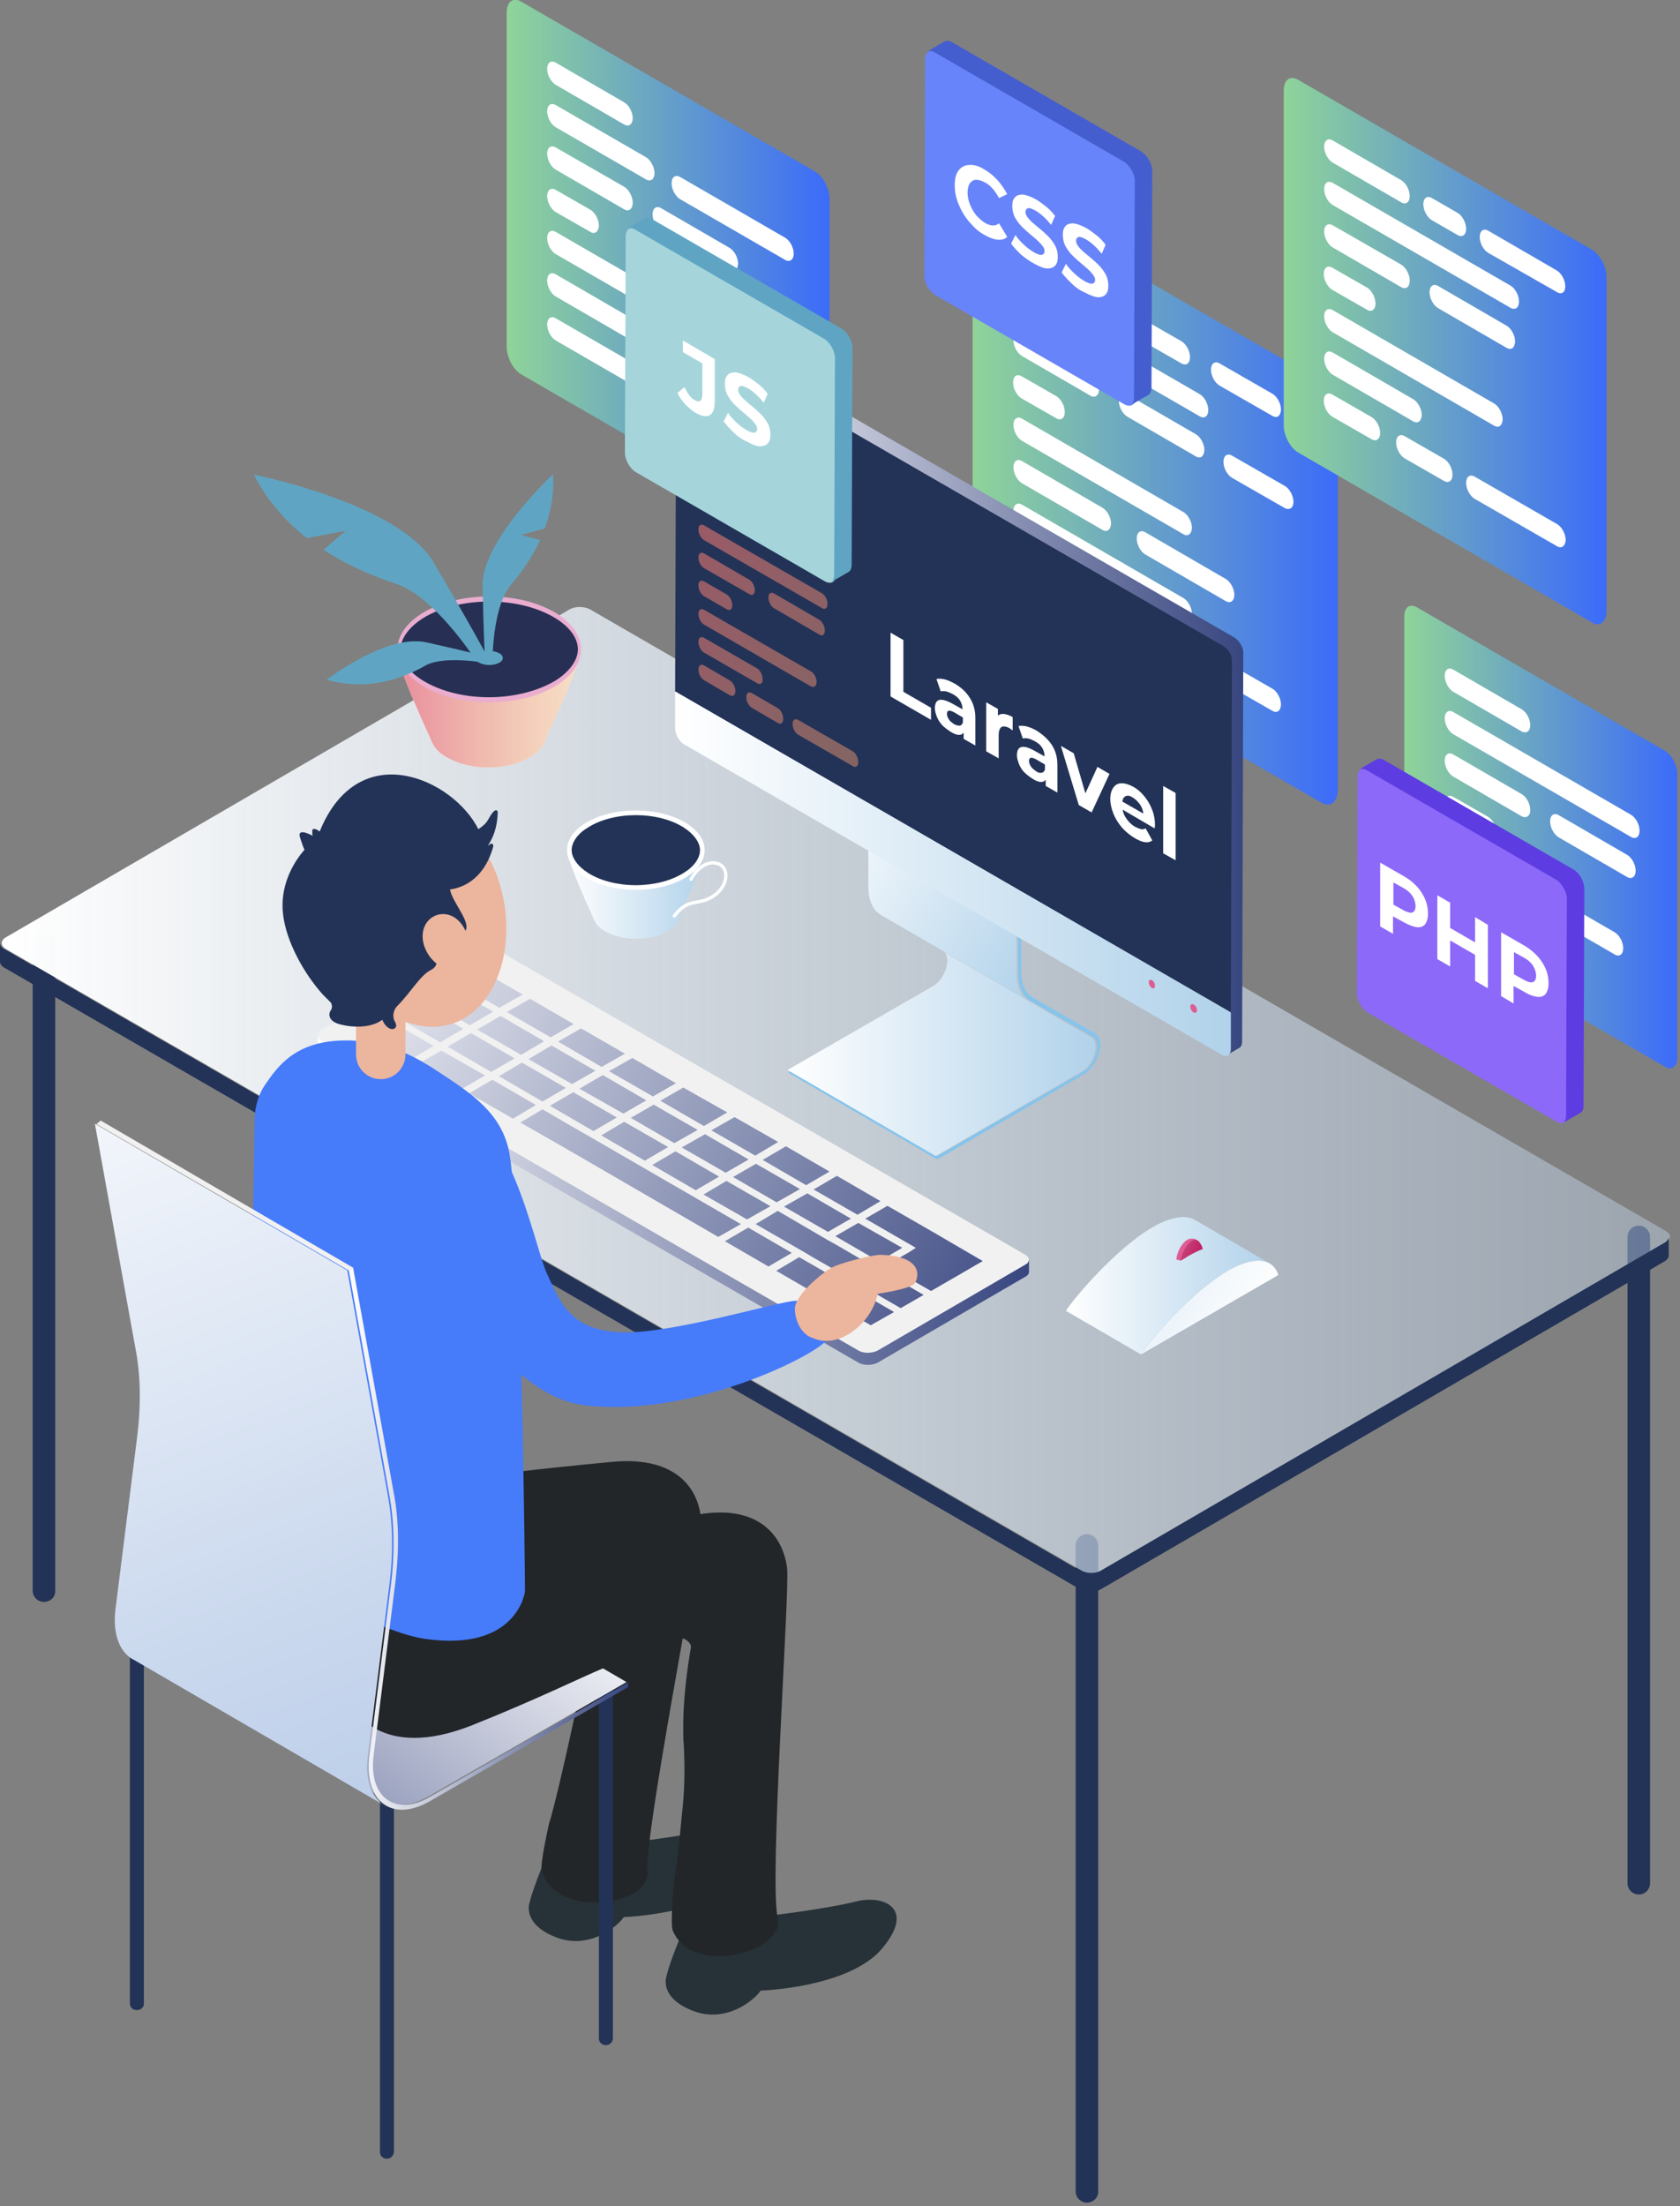 <svg width="432" height="567" viewBox="0 0 432 567" fill="none" xmlns="http://www.w3.org/2000/svg">
<rect x="0" y="0" width="432" height="567" fill="#808080" stroke="none"/>
<g clip-path="url(#clip0_2758_16941)">
<path d="M428.2 274.2L364.2 237.2C362.5 236.2 361.1 233.5 361.1 231.2V158.4C361.1 156.1 362.5 155.1 364.2 156L428.2 193C429.9 194 431.3 196.7 431.3 199V271.8C431.3 274.1 429.9 275.2 428.2 274.2Z" fill="url(#paint0_linear_2758_16941)"/>
<path d="M391.3 188L373.7 177.8C372.5 177.1 371.5 175.3 371.5 173.7C371.5 172.1 372.5 171.4 373.7 172.1L391.3 182.3C392.5 183 393.5 184.8 393.5 186.4C393.5 187.9 392.5 188.6 391.3 188Z" fill="white"/>
<path d="M419.4 215.1L373.7 188.7C372.5 188 371.5 186.2 371.5 184.6C371.5 183 372.5 182.3 373.7 183L419.4 209.4C420.6 210.1 421.6 211.9 421.6 213.5C421.6 215.1 420.6 215.8 419.4 215.1Z" fill="white"/>
<path d="M391.3 209.8L373.7 199.6C372.5 198.9 371.5 197.1 371.5 195.5C371.5 193.9 372.5 193.2 373.7 193.9L391.3 204.1C392.5 204.8 393.5 206.6 393.5 208.2C393.5 209.7 392.5 210.4 391.3 209.8Z" fill="white"/>
<path d="M418.4 225.4L400.8 215.2C399.6 214.5 398.6 212.7 398.6 211.1C398.6 209.5 399.6 208.8 400.8 209.5L418.4 219.7C419.6 220.4 420.6 222.2 420.6 223.8C420.6 225.3 419.6 226.1 418.4 225.4Z" fill="white"/>
<path d="M382.6 215.6L373.7 210.5C372.5 209.8 371.5 208 371.5 206.4C371.5 204.8 372.5 204.1 373.7 204.8L382.6 209.9C383.8 210.6 384.8 212.4 384.8 214C384.7 215.6 383.8 216.3 382.6 215.6Z" fill="white"/>
<path d="M415.2 245.3L373.7 221.3C372.5 220.6 371.5 218.8 371.5 217.2C371.5 215.6 372.5 214.9 373.7 215.6L415.2 239.6C416.4 240.3 417.4 242.1 417.4 243.7C417.4 245.3 416.4 246 415.2 245.3Z" fill="white"/>
<path d="M394.4 244.2L373.7 232.2C372.5 231.5 371.5 229.7 371.5 228.1C371.5 226.5 372.5 225.8 373.7 226.5L394.4 238.5C395.6 239.2 396.6 241 396.6 242.6C396.6 244.2 395.6 244.9 394.4 244.2Z" fill="white"/>
<path d="M339.8 206.3L254.3 157C252 155.7 250.1 152.1 250.1 149.1V51.8C250.1 48.7 252 47.3 254.3 48.7L339.8 98C342.1 99.3 344 102.9 344 105.9V203.1C343.9 206.2 342.1 207.6 339.8 206.3Z" fill="url(#paint1_linear_2758_16941)"/>
<path d="M280.4 79.9L262.8 69.7C261.6 69 260.6 67.2 260.6 65.6C260.6 64 261.6 63.3 262.8 64L280.4 74.2C281.6 74.9 282.6 76.7 282.6 78.3C282.6 79.9 281.6 80.6 280.4 79.9Z" fill="white"/>
<path d="M308.5 107L262.8 80.6C261.6 79.9 260.6 78.1 260.6 76.5C260.6 74.9 261.6 74.2 262.8 74.9L308.5 101.3C309.7 102 310.7 103.8 310.7 105.4C310.7 107 309.7 107.7 308.5 107Z" fill="white"/>
<path d="M280.4 101.7L262.8 91.5C261.6 90.8 260.6 89 260.6 87.4C260.6 85.8 261.6 85.1 262.8 85.8L280.4 96C281.6 96.7 282.6 98.5 282.6 100.1C282.6 101.6 281.6 102.4 280.4 101.7Z" fill="white"/>
<path d="M307.5 117.3L289.9 107.1C288.7 106.4 287.7 104.6 287.7 103C287.7 101.4 288.7 100.7 289.9 101.4L307.5 111.6C308.7 112.3 309.7 114.1 309.7 115.7C309.6 117.3 308.7 118 307.5 117.3Z" fill="white"/>
<path d="M330.4 130.6L316.8 122.8C315.6 122.1 314.6 120.3 314.6 118.7C314.6 117.1 315.6 116.4 316.8 117.1L330.4 124.9C331.6 125.6 332.6 127.4 332.6 129C332.6 130.5 331.6 131.2 330.4 130.6Z" fill="white"/>
<path d="M303.8 93.4L290.2 85.6C289 84.9 288 83.1 288 81.5C288 79.9 289 79.2 290.2 79.9L303.8 87.7C305 88.4 306 90.2 306 91.8C306 93.4 305 94.1 303.8 93.4Z" fill="white"/>
<path d="M327.2 106.9L313.6 99.1C312.4 98.4 311.4 96.6 311.4 95C311.4 93.4 312.4 92.7 313.6 93.4L327.2 101.2C328.4 101.9 329.4 103.7 329.4 105.3C329.3 106.9 328.4 107.6 327.2 106.9Z" fill="white"/>
<path d="M327.2 182.7L313.6 174.9C312.4 174.2 311.4 172.4 311.4 170.8C311.4 169.2 312.4 168.5 313.6 169.2L327.2 177C328.4 177.7 329.4 179.5 329.4 181.1C329.3 182.7 328.4 183.4 327.2 182.7Z" fill="white"/>
<path d="M271.6 107.5L262.7 102.4C261.5 101.7 260.5 99.9 260.5 98.3C260.5 96.7 261.5 96 262.7 96.7L271.6 101.8C272.8 102.5 273.8 104.3 273.8 105.9C273.8 107.5 272.8 108.2 271.6 107.5Z" fill="white"/>
<path d="M304.3 137.3L262.8 113.3C261.6 112.6 260.6 110.8 260.6 109.2C260.6 107.6 261.6 106.9 262.8 107.6L304.3 131.6C305.5 132.3 306.5 134.1 306.5 135.7C306.4 137.2 305.5 138 304.3 137.3Z" fill="white"/>
<path d="M304.3 159.4L262.8 135.4C261.6 134.7 260.6 132.9 260.6 131.3C260.6 129.7 261.6 129 262.8 129.7L304.3 153.7C305.5 154.4 306.5 156.2 306.5 157.8C306.4 159.4 305.5 160.1 304.3 159.4Z" fill="white"/>
<path d="M304.3 169.5L262.8 145.5C261.6 144.8 260.6 143 260.6 141.4C260.6 139.8 261.6 139.1 262.8 139.8L304.3 163.8C305.5 164.5 306.5 166.3 306.5 167.9C306.4 169.5 305.5 170.2 304.3 169.5Z" fill="white"/>
<path d="M283.5 136.2L262.8 124.2C261.6 123.5 260.6 121.7 260.6 120.1C260.6 118.5 261.6 117.8 262.8 118.5L283.5 130.5C284.7 131.2 285.7 133 285.7 134.6C285.6 136.1 284.7 136.9 283.5 136.2Z" fill="white"/>
<path d="M315.2 154.5L294.5 142.5C293.3 141.8 292.3 140 292.3 138.4C292.3 136.8 293.3 136.1 294.5 136.8L315.2 148.8C316.4 149.5 317.4 151.3 317.4 152.9C317.4 154.4 316.4 155.2 315.2 154.5Z" fill="white"/>
<path d="M209.6 139.9L134 96.2C132 95 130.3 91.9 130.3 89.2V3.2C130.3 0.5 131.9 -0.8 134 0.4L209.6 44.1C211.6 45.3 213.3 48.4 213.3 51.1V137.1C213.3 139.9 211.6 141.1 209.6 139.9Z" fill="url(#paint2_linear_2758_16941)"/>
<path d="M160.5 32L142.9 21.8C141.7 21.1 140.7 19.3 140.7 17.7C140.7 16.1 141.7 15.4 142.9 16.1L160.5 26.3C161.7 27 162.7 28.8 162.7 30.4C162.7 31.9 161.7 32.7 160.5 32Z" fill="white"/>
<path d="M166.1 46.1L142.9 32.7C141.7 32 140.7 30.2 140.7 28.6C140.7 27 141.7 26.3 142.9 27L166.1 40.4C167.3 41.1 168.3 42.9 168.3 44.5C168.3 46.1 167.3 46.8 166.1 46.1Z" fill="white"/>
<path d="M201.9 66.8L174.9 51.2C173.7 50.5 172.7 48.7 172.7 47.1C172.7 45.5 173.7 44.8 174.9 45.5L201.9 61.1C203.1 61.8 204.1 63.6 204.1 65.2C204.1 66.7 203.1 67.5 201.9 66.8Z" fill="white"/>
<path d="M160.5 53.8L142.9 43.6C141.7 42.9 140.7 41.1 140.7 39.5C140.7 37.9 141.7 37.2 142.9 37.9L160.5 48C161.7 48.7 162.7 50.5 162.7 52.1C162.7 53.7 161.7 54.5 160.5 53.8Z" fill="white"/>
<path d="M187.6 69.4L170 59.2C168.8 58.5 167.8 56.7 167.8 55.1C167.8 53.5 168.8 52.8 170 53.5L187.6 63.7C188.8 64.4 189.8 66.2 189.8 67.8C189.7 69.4 188.8 70.1 187.6 69.4Z" fill="white"/>
<path d="M151.8 59.6L142.9 54.5C141.7 53.8 140.7 52 140.7 50.4C140.7 48.8 141.7 48.1 142.9 48.8L151.8 53.9C153 54.6 154 56.4 154 58C153.9 59.6 152.9 60.3 151.8 59.6Z" fill="white"/>
<path d="M184.4 89.3L142.9 65.3C141.7 64.6 140.7 62.8 140.7 61.2C140.7 59.6 141.7 58.9 142.9 59.6L184.4 83.6C185.6 84.3 186.6 86.1 186.6 87.7C186.6 89.3 185.6 90 184.4 89.3Z" fill="white"/>
<path d="M184.4 111.5L142.9 87.5C141.7 86.8 140.7 85 140.7 83.4C140.7 81.8 141.7 81.1 142.9 81.8L184.4 105.8C185.6 106.5 186.6 108.3 186.6 109.9C186.6 111.4 185.6 112.2 184.4 111.5Z" fill="white"/>
<path d="M201.9 121.6L192.5 116.2C191.3 115.5 190.3 113.7 190.3 112.1C190.3 110.5 191.3 109.8 192.5 110.5L201.9 115.9C203.1 116.6 204.1 118.4 204.1 120C204.1 121.6 203.1 122.3 201.9 121.6Z" fill="white"/>
<path d="M163.6 88.2L142.9 76.2C141.7 75.5 140.7 73.7 140.7 72.1C140.7 70.5 141.7 69.8 142.9 70.5L163.6 82.5C164.8 83.2 165.8 85 165.8 86.6C165.8 88.2 164.8 88.9 163.6 88.2Z" fill="white"/>
<path d="M409.4 160L333.8 116.3C331.8 115.1 330.1 112 330.1 109.3V23.3C330.1 20.6 331.7 19.3 333.8 20.5L409.4 64.2C411.4 65.4 413.1 68.5 413.1 71.2V157.2C413 159.9 411.4 161.2 409.4 160Z" fill="url(#paint3_linear_2758_16941)"/>
<path d="M360.3 52L342.7 41.8C341.5 41.1 340.5 39.3 340.5 37.7C340.5 36.1 341.5 35.4 342.7 36.1L360.3 46.3C361.5 47 362.5 48.8 362.5 50.4C362.5 52 361.5 52.7 360.3 52Z" fill="white"/>
<path d="M400.4 75.1L382.7 65C381.5 64.3 380.5 62.5 380.5 60.9C380.5 59.3 381.5 58.6 382.7 59.3L400.3 69.5C401.5 70.2 402.5 72 402.5 73.6C402.5 75.1 401.6 75.8 400.4 75.1Z" fill="white"/>
<path d="M374.8 60.4L368.2 56.6C367 55.9 366 54.1 366 52.5C366 50.9 367 50.2 368.2 50.9L374.8 54.7C376 55.4 377 57.2 377 58.8C377 60.4 376 61.1 374.8 60.4Z" fill="white"/>
<path d="M388.4 79.1L342.7 52.7C341.5 52 340.5 50.2 340.5 48.6C340.5 47 341.5 46.3 342.7 47L388.4 73.4C389.6 74.1 390.6 75.9 390.6 77.5C390.6 79.1 389.6 79.8 388.4 79.1Z" fill="white"/>
<path d="M360.3 73.8L342.7 63.6C341.5 62.9 340.5 61.1 340.5 59.5C340.5 57.9 341.5 57.2 342.7 57.9L360.3 68C361.5 68.7 362.5 70.5 362.5 72.1C362.5 73.8 361.5 74.5 360.3 73.8Z" fill="white"/>
<path d="M387.4 89.4L369.8 79.2C368.6 78.5 367.6 76.7 367.6 75.1C367.6 73.5 368.6 72.8 369.8 73.5L387.4 83.7C388.6 84.4 389.6 86.2 389.6 87.8C389.5 89.4 388.6 90.1 387.4 89.4Z" fill="white"/>
<path d="M351.5 79.6L342.6 74.5C341.4 73.8 340.4 72 340.4 70.4C340.4 68.8 341.4 68.1 342.6 68.8L351.5 73.9C352.7 74.6 353.7 76.4 353.7 78C353.7 79.6 352.7 80.3 351.5 79.6Z" fill="white"/>
<path d="M384.2 109.4L342.7 85.4C341.5 84.7 340.5 82.9 340.5 81.3C340.5 79.7 341.5 79 342.7 79.7L384.2 103.7C385.4 104.4 386.4 106.2 386.4 107.8C386.3 109.4 385.4 110.1 384.2 109.4Z" fill="white"/>
<path d="M363.4 108.3L342.7 96.3C341.5 95.6 340.5 93.8 340.5 92.2C340.5 90.6 341.5 89.9 342.7 90.6L363.4 102.6C364.6 103.3 365.6 105.1 365.6 106.7C365.5 108.2 364.6 109 363.4 108.3Z" fill="white"/>
<path d="M352.7 112.9L342.6 107.1C341.4 106.4 340.4 104.6 340.4 103C340.4 101.4 341.4 100.7 342.6 101.4L352.7 107.2C353.9 107.9 354.9 109.7 354.9 111.3C354.9 112.8 353.9 113.6 352.7 112.9Z" fill="white"/>
<path d="M371.3 123.6L361.2 117.8C360 117.1 359 115.3 359 113.7C359 112.1 360 111.4 361.2 112.1L371.3 117.9C372.5 118.6 373.5 120.4 373.5 122C373.5 123.6 372.5 124.3 371.3 123.6Z" fill="white"/>
<path d="M400.4 140.4L379.2 128.2C378 127.5 377 125.7 377 124.1C377 122.5 378 121.8 379.2 122.5L400.4 134.7C401.6 135.4 402.6 137.2 402.6 138.8C402.5 140.3 401.6 141.1 400.4 140.4Z" fill="white"/>
<path d="M279.5 566.1C277.9 566.1 276.6 564.8 276.6 563.2V397.2C276.6 395.6 277.9 394.3 279.5 394.3C281.1 394.3 282.4 395.6 282.4 397.2V563.3C282.4 564.8 281.1 566.1 279.5 566.1Z" fill="#233357"/>
<path d="M421.4 486.9C419.8 486.9 418.5 485.6 418.5 484V317.9C418.5 316.3 419.8 315 421.4 315C423 315 424.3 316.3 424.3 317.9V484C424.3 485.6 423 486.9 421.4 486.9Z" fill="#233357"/>
<path d="M11.3 411.7C9.7 411.7 8.4 410.4 8.4 408.8V242.7C8.4 241.1 9.7 239.8 11.3 239.8C12.9 239.8 14.2 241.1 14.2 242.7V408.8C14.3 410.4 13 411.7 11.3 411.7Z" fill="#233357"/>
<path d="M428.4 316.4C429.8 317.2 429.8 318.6 428.4 319.4L283.4 403.7C282 404.5 279.7 404.5 278.2 403.7L1.5 243.9C0.1 243.1 0.1 241.7 1.5 240.9L146.5 156.6C147.9 155.8 150.2 155.8 151.7 156.6L428.4 316.4Z" fill="url(#paint4_linear_2758_16941)"/>
<path d="M428 319.4L283 403.7C281.6 404.5 279.3 404.5 277.8 403.7L1.1 243.9C0.4 243.5 0 242.9 0 242.4V247.2C0 247.7 0.4 248.3 1.1 248.7L277.8 408.5C279.2 409.3 281.6 409.3 283 408.5L428 324.2C428.7 323.8 429.1 323.2 429.1 322.7V317.9C429.1 318.4 428.7 319 428 319.4Z" fill="#233357"/>
<path d="M181 219.4L163.5 222.8L146 219.4C146 219.4 145.9 221.4 152.6 236C152.7 236.3 152.8 236.5 153 236.8C153 236.8 153 236.8 153 236.9C153.5 237.8 154.4 238.7 155.7 239.4C160.1 241.9 167.2 241.9 171.6 239.4C173.5 238.3 174.6 236.9 174.8 235.5C181 221.4 181 219.4 181 219.4Z" fill="url(#paint5_linear_2758_16941)"/>
<path d="M163.5 228.7C173.275 228.7 181.2 224.133 181.2 218.5C181.2 212.867 173.275 208.3 163.5 208.3C153.725 208.3 145.8 212.867 145.8 218.5C145.8 224.133 153.725 228.7 163.5 228.7Z" fill="white"/>
<path d="M163.5 227.5C158.9 227.5 154.5 226.4 151.3 224.4C148.6 222.7 147 220.5 147 218.5C147 216.4 148.6 214.2 151.3 212.6C154.5 210.6 158.9 209.5 163.5 209.5C168.1 209.5 172.5 210.6 175.7 212.6C178.4 214.3 180 216.5 180 218.5C180 220.6 178.4 222.8 175.7 224.4C172.5 226.4 168 227.5 163.5 227.5Z" fill="#233357"/>
<path d="M177.7 226C177.7 226 180 221.3 183.9 221.8C187.9 222.3 187.7 228.4 182.2 231C179 232.5 176.8 231 173.4 235.4" stroke="white" stroke-width="0.851" stroke-miterlimit="10" stroke-linecap="round" stroke-linejoin="round"/>
<path d="M241 298L202.9 275.8V275L241 297.1V298Z" fill="#84C4ED"/>
<path d="M280.6 266.6L242.5 244.5C243.6 245.1 243.9 246.8 243.3 248.8C242.7 250.8 241.4 252.6 239.8 253.5L202.5 275L240.6 297.1L278 275.5C279.6 274.6 280.9 272.8 281.5 270.8C282 268.8 281.7 267.2 280.6 266.6Z" fill="url(#paint6_linear_2758_16941)"/>
<path d="M261.4 250.2L261.3 224.9L223.2 202.8L223.3 228.1C223.3 231.5 224.5 234 226.6 235.2L264.7 257.3C262.5 256.2 261.4 253.6 261.4 250.2Z" fill="url(#paint7_linear_2758_16941)"/>
<path d="M262.5 224.5L262.6 249.8C262.6 252.9 263.7 255.3 265.6 256.4L281.6 265.6C282.9 266.4 283.3 268.3 282.6 270.7C281.9 273.1 280.3 275.3 278.4 276.3L241 298V297.1L278.4 275.5C280 274.6 281.3 272.8 281.9 270.8C282.5 268.8 282.2 267.2 281.1 266.5L265.1 257.3C263 256.1 261.9 253.6 261.8 250.2L261.7 224.9L262.5 224.5Z" fill="#84C4ED"/>
<path d="M317.5 163.9L179.2 84.1C178.6 83.7 178 83.7 177.6 83.9L174.2 85.9C174.6 85.7 175.2 85.7 175.8 86.1L314 165.9C315.3 166.6 316.3 168.4 316.3 169.9L316 269.8C316 270.5 315.7 271 315.3 271.3L318.7 269.3C319.1 269.1 319.4 268.5 319.4 267.8L319.7 167.9C319.8 166.5 318.7 164.7 317.5 163.9Z" fill="url(#paint8_linear_2758_16941)"/>
<path d="M314.5 166C315.8 166.7 316.8 168.3 316.8 169.8L316.5 260.2L173.6 177.7L173.9 87.3C173.9 85.8 174.9 85.4 176.2 86.2L314.5 166Z" fill="#233357"/>
<path d="M316.5 260.2V269.6C316.5 271.1 315.5 271.9 314.2 271.1L175.9 191.3C174.6 190.6 173.6 188.6 173.6 187.1V177.7L316.5 260.2Z" fill="url(#paint9_linear_2758_16941)"/>
<path d="M296.2 251.9C296.7 252.2 297 252.8 297 253.4C297 253.9 296.6 254.2 296.2 253.9C295.7 253.6 295.4 253 295.4 252.4C295.4 251.9 295.7 251.7 296.2 251.9Z" fill="#DE5C94"/>
<path d="M307 258.2C307.5 258.5 307.8 259.1 307.8 259.7C307.8 260.2 307.4 260.5 306.9 260.2C306.4 259.9 306.1 259.3 306.1 258.7C306.1 258.1 306.5 257.9 307 258.2Z" fill="#DE5C94"/>
<path d="M211.4 156.3L181 138.8C180.2 138.3 179.6 137.1 179.6 136.1C179.6 135 180.2 134.6 181 135L211.4 152.5C212.2 153 212.8 154.2 212.8 155.2C212.8 156.3 212.1 156.8 211.4 156.3Z" fill="url(#paint10_linear_2758_16941)"/>
<path d="M192.7 152.7L181 146C180.2 145.5 179.6 144.3 179.6 143.3C179.6 142.2 180.2 141.8 181 142.2L192.7 149C193.5 149.5 194.1 150.7 194.1 151.7C194.1 152.7 193.5 153.2 192.7 152.7Z" fill="url(#paint11_linear_2758_16941)"/>
<path d="M210.7 163.1L199 156.3C198.2 155.8 197.6 154.6 197.6 153.6C197.6 152.5 198.2 152.1 199 152.5L210.7 159.3C211.5 159.8 212.1 161 212.1 162C212.1 163.1 211.5 163.6 210.7 163.1Z" fill="url(#paint12_linear_2758_16941)"/>
<path d="M186.9 156.6L181 153.2C180.2 152.7 179.6 151.5 179.6 150.5C179.6 149.4 180.2 149 181 149.4L186.9 152.8C187.7 153.3 188.3 154.5 188.3 155.5C188.3 156.6 187.7 157.1 186.9 156.6Z" fill="url(#paint13_linear_2758_16941)"/>
<path d="M208.5 176.4L181 160.5C180.2 160 179.6 158.8 179.6 157.8C179.6 156.7 180.2 156.3 181 156.7L208.6 172.6C209.4 173.1 210 174.3 210 175.3C210 176.3 209.3 176.8 208.5 176.4Z" fill="url(#paint14_linear_2758_16941)"/>
<path d="M194.7 175.6L181 167.7C180.2 167.2 179.6 166 179.6 165C179.6 163.9 180.2 163.5 181 163.9L194.7 171.8C195.5 172.3 196.1 173.5 196.1 174.5C196.2 175.6 195.5 176.1 194.7 175.6Z" fill="url(#paint15_linear_2758_16941)"/>
<path d="M187.7 178.7L181 174.8C180.2 174.3 179.6 173.1 179.6 172.1C179.6 171 180.2 170.6 181 171L187.7 174.9C188.5 175.4 189.1 176.6 189.1 177.6C189.1 178.7 188.5 179.1 187.7 178.7Z" fill="url(#paint16_linear_2758_16941)"/>
<path d="M200 185.8L193.3 181.9C192.5 181.4 191.9 180.2 191.9 179.2C191.9 178.1 192.5 177.7 193.3 178.1L200 182C200.8 182.5 201.4 183.7 201.4 184.7C201.4 185.8 200.8 186.3 200 185.8Z" fill="url(#paint17_linear_2758_16941)"/>
<path d="M219.3 196.9L205.2 188.8C204.4 188.3 203.8 187.1 203.8 186.1C203.8 185 204.4 184.6 205.2 185L219.3 193.1C220.1 193.6 220.7 194.8 220.7 195.8C220.7 196.9 220.1 197.4 219.3 196.9Z" fill="url(#paint18_linear_2758_16941)"/>
<path d="M263.5 322.4C264.8 323.1 265 324.2 263.7 325L225.7 347.1C224.4 347.8 222.2 347.9 220.9 347.2L82.6 267.4C81.3 266.7 81.5 265.4 82.8 264.6L120.8 242.5C122.1 241.8 124 241.9 125.2 242.6L263.5 322.4Z" fill="#F1F1F1"/>
<path d="M263.7 325L225.7 347.1C224.4 347.8 222.2 347.9 220.9 347.2L82.6 267.4C82 267.1 81.7 266.6 81.7 266.1V269.2C81.7 269.7 82 270.1 82.6 270.5L220.9 350.3C222.2 351 224.4 350.9 225.7 350.2L263.7 328.1C264.3 327.8 264.6 327.3 264.6 326.9V323.8C264.5 324.3 264.3 324.7 263.7 325Z" fill="url(#paint19_linear_2758_16941)"/>
<path d="M147.5 263.2L141.6 266.6L130.3 260.1L136.3 256.7L147.5 263.2Z" fill="url(#paint20_linear_2758_16941)"/>
<path d="M218.8 313.2L212.9 316.6L201.6 310.1L207.6 306.7L218.8 313.2Z" fill="url(#paint21_linear_2758_16941)"/>
<path d="M160.7 270.8L154.7 274.2L143.5 267.7L149.4 264.3L160.7 270.8Z" fill="url(#paint22_linear_2758_16941)"/>
<path d="M153.1 275.2L147.1 278.6L135.9 272.2L141.8 268.7L153.1 275.2Z" fill="url(#paint23_linear_2758_16941)"/>
<path d="M173.8 278.4L167.9 281.8L156.6 275.3L162.6 271.9L173.8 278.4Z" fill="url(#paint24_linear_2758_16941)"/>
<path d="M145.5 279.6L139.5 283.1L128.3 276.6L134.2 273.1L145.5 279.6Z" fill="url(#paint25_linear_2758_16941)"/>
<path d="M166.2 282.8L160.3 286.2L149 279.8L155 276.3L166.2 282.8Z" fill="url(#paint26_linear_2758_16941)"/>
<path d="M137.8 284L131.9 287.5L120.6 281L126.6 277.5L137.8 284Z" fill="url(#paint27_linear_2758_16941)"/>
<path d="M187 285.9L181 289.4L169.8 282.9L175.7 279.5L187 285.9Z" fill="url(#paint28_linear_2758_16941)"/>
<path d="M158.6 287.2L152.6 290.7L141.4 284.2L147.4 280.7L158.6 287.2Z" fill="url(#paint29_linear_2758_16941)"/>
<path d="M179.4 290.4L173.4 293.8L162.2 287.3L168.1 283.9L179.4 290.4Z" fill="url(#paint30_linear_2758_16941)"/>
<path d="M200.1 293.5L194.2 297L182.9 290.5L188.9 287.1L200.1 293.5Z" fill="url(#paint31_linear_2758_16941)"/>
<path d="M171.8 294.8L165.8 298.3L154.6 291.8L160.5 288.3L171.8 294.8Z" fill="url(#paint32_linear_2758_16941)"/>
<path d="M192.5 298L186.6 301.4L175.3 294.9L181.3 291.5L192.5 298Z" fill="url(#paint33_linear_2758_16941)"/>
<path d="M213.3 301.1L207.3 304.6L196.1 298.1L202.1 294.6L213.3 301.1Z" fill="url(#paint34_linear_2758_16941)"/>
<path d="M184.9 302.4L178.9 305.9L167.7 299.4L173.7 295.9L184.9 302.4Z" fill="url(#paint35_linear_2758_16941)"/>
<path d="M226.4 308.7L220.5 312.2L209.2 305.7L215.2 302.2L226.4 308.7Z" fill="url(#paint36_linear_2758_16941)"/>
<path d="M198.1 310L192.1 313.4L180.9 307L186.8 303.5L198.1 310Z" fill="url(#paint37_linear_2758_16941)"/>
<path d="M190.5 314.6L184.7 317.9L145.2 295L140.3 292.2L133.8 288.5L139.5 285.1L146 288.9L150.9 291.7L190.5 314.6Z" fill="url(#paint38_linear_2758_16941)"/>
<path d="M232 320.7L226 324.2L214.8 317.7L220.7 314.3L232 320.7Z" fill="url(#paint39_linear_2758_16941)"/>
<path d="M203.6 322L197.6 325.5L186.4 319L192.4 315.5L203.6 322Z" fill="url(#paint40_linear_2758_16941)"/>
<path d="M224.1 325.2L218.4 328.5L209.3 323.3L207.3 322.1L194.3 314.6L200 311.2L213 318.8L215 319.9L224.1 325.2Z" fill="url(#paint41_linear_2758_16941)"/>
<path d="M252.7 324.1L245.3 328.4L243.9 329.2L239.4 331.8L227.9 325.2L232.4 322.6L233.8 321.8L235.5 320.7L222.5 313.2L228.2 309.9L241.4 317.5L244.3 319.2L252.7 324.1Z" fill="url(#paint42_linear_2758_16941)"/>
<path d="M216.8 329.6L210.8 333.1L199.6 326.6L205.5 323.1L216.8 329.6Z" fill="url(#paint43_linear_2758_16941)"/>
<path d="M237.5 332.8L231.6 336.2L220.3 329.7L226.3 326.3L237.5 332.8Z" fill="url(#paint44_linear_2758_16941)"/>
<path d="M229.9 337.2L223.9 340.6L212.7 334.2L218.7 330.7L229.9 337.2Z" fill="url(#paint45_linear_2758_16941)"/>
<path d="M139.9 267.6L134 271.1L122.7 264.6L128.7 261.1L139.9 267.6Z" fill="url(#paint46_linear_2758_16941)"/>
<path d="M119.1 264.4L113.2 267.9L101.9 261.4L107.9 257.9L119.1 264.4Z" fill="url(#paint47_linear_2758_16941)"/>
<path d="M111.5 268.8L105.6 272.3L94.3 265.8L100.3 262.4L111.5 268.8Z" fill="url(#paint48_linear_2758_16941)"/>
<path d="M126.8 260L120.8 263.5L109.6 257L115.5 253.5L126.8 260Z" fill="url(#paint49_linear_2758_16941)"/>
<path d="M134.4 255.6L128.4 259L117.2 252.6L123.1 249.1L134.4 255.6Z" fill="url(#paint50_linear_2758_16941)"/>
<path d="M205.7 305.6L199.7 309L188.5 302.5L194.4 299.1L205.7 305.6Z" fill="url(#paint51_linear_2758_16941)"/>
<path d="M124.7 276.4L118.7 279.9L107.5 273.4L113.5 270L124.7 276.4Z" fill="url(#paint52_linear_2758_16941)"/>
<path d="M132.3 272L126.3 275.5L115.1 269L121.1 265.5L132.3 272Z" fill="url(#paint53_linear_2758_16941)"/>
<path d="M315.7 326.6C316.4 326.2 317.1 325.8 317.8 325.5C327.2 321.2 328.6 327.4 328.7 327.7L293.4 348.1C295.5 344.7 306.5 331.9 315.7 326.6Z" fill="url(#paint54_linear_2758_16941)"/>
<path d="M307.2 313.5C305.6 312.6 303 312.3 298.5 314.3C297.8 314.6 297.1 315 296.4 315.4C287.2 320.7 276.2 333.5 274.1 336.9L293.4 348.1C295.5 344.7 306.5 331.9 315.7 326.6C316.4 326.2 317.1 325.8 317.8 325.5C322.2 323.5 324.9 323.8 326.5 324.7L307.2 313.5Z" fill="url(#paint55_linear_2758_16941)"/>
<path d="M304.5 322.5C305.7 321.8 307.7 320.8 308.8 320.4C308.8 320.4 308.5 317.9 305.9 318.4C304.2 318.8 302.6 321.7 302.5 323.7L303.6 324L305 323.2L304.4 322.6C304.5 322.5 304.5 322.5 304.5 322.5Z" fill="#DE5C94"/>
<path d="M303.6 324C303.6 324 307.2 321.7 309.3 321C309.3 321 308.6 318.3 307 318.7C305.4 319.1 303.8 322 303.6 324Z" fill="url(#paint56_linear_2758_16941)"/>
<path d="M149.1 168.1L125.6 172.6L102.1 168.1C102.1 168.1 102 170.8 110.9 190.3C111 190.7 111.2 191 111.4 191.3V191.4C112.1 192.6 113.3 193.8 115 194.7C120.9 198.1 130.4 198.1 136.2 194.7C138.7 193.2 140.2 191.4 140.5 189.5C149.2 170.8 149.1 168.1 149.1 168.1Z" fill="white"/>
<path d="M149.1 168.1L125.6 172.6L102.1 168.1C102.1 168.1 102 170.8 110.9 190.3C111 190.7 111.2 191 111.4 191.3V191.4C112.1 192.6 113.3 193.8 115 194.7C120.9 198.1 130.4 198.1 136.2 194.7C138.7 193.2 140.2 191.4 140.5 189.5C149.2 170.8 149.1 168.1 149.1 168.1Z" fill="url(#paint57_linear_2758_16941)"/>
<path d="M125.8 180.5C138.834 180.5 149.4 174.411 149.4 166.9C149.4 159.389 138.834 153.3 125.8 153.3C112.766 153.3 102.2 159.389 102.2 166.9C102.2 174.411 112.766 180.5 125.8 180.5Z" fill="#EAADCF"/>
<path d="M125.8 179.2C119.4 179.2 113.4 177.7 108.9 175C105.1 172.7 103 169.8 103 166.9C103 164.1 105.2 161.1 108.9 158.8C113.3 156.1 119.5 154.6 125.8 154.6C132.2 154.6 138.2 156.1 142.7 158.8C146.5 161.1 148.6 164 148.6 166.9C148.6 169.7 146.4 172.7 142.7 175C138.3 177.6 132.1 179.2 125.8 179.2Z" fill="#273054"/>
<path d="M125.8 170.9C124.8 170.9 123.9 170.7 123.2 170.3C122.6 170 122.3 169.5 122.3 169.1C122.3 168.7 122.6 168.2 123.2 167.9C123.9 167.5 124.8 167.3 125.8 167.3C126.8 167.3 127.7 167.5 128.4 167.9C129 168.2 129.3 168.7 129.3 169.1C129.3 169.5 129 170 128.4 170.3C127.7 170.7 126.8 170.9 125.8 170.9Z" fill="#5FA5C3"/>
<path d="M140.1 135.8C136.8 136.7 134 137.5 134 137.5L138.9 138.8C136.6 143.8 133.5 147.8 131.3 150.4C127 155.5 126.7 167.9 126.7 167.9L124.7 169.2C124.7 169.2 124.3 162.2 124.1 150.5C123.9 138.9 142.2 121.9 142.2 121.9C142.5 127 141.6 131.7 140.1 135.8Z" fill="#5FA5C3"/>
<path d="M125.4 168.9H121.8C121.8 168.9 111.6 153.3 102 150.1C97.2 148.5 90.1 145.8 83.2 141.3L88.9 136.4L78.9 138.3C73.7 134.2 68.8 128.9 65.3 122C65.3 122 102.3 129.3 111.4 144.4C120.4 159.6 125.4 168.9 125.4 168.9Z" fill="#5FA5C3"/>
<path d="M125.1 170.4C125.1 170.4 114.2 168.4 109.5 171C104.9 173.6 95.5 178 84 174.7C84 174.7 99.4 162.8 109.7 165.1C120 167.4 126.2 169 126.2 169L125.1 170.4Z" fill="#5FA5C3"/>
<path d="M139.7 479C139.7 479 136.9 485.7 136.1 489.3C136.1 489.3 134.4 494.6 143 497.9C151.6 501.2 158.8 495.1 160.4 492.7C160.4 492.7 183.2 492 191.7 481.8C200.3 471.5 192 468 184.9 469.8C177.9 471.6 156.3 474.7 152 474C147.7 473.3 139.7 479 139.7 479Z" fill="#263238"/>
<path d="M65.1 413.6C65.1 413.6 70.2 428.4 94.9 422C111.9 417.6 124.5 413.2 130.1 411.7C142.3 408.3 150.6 403.6 153.1 408.2C154.8 411.2 143.1 463.3 141.2 468.6C141.2 468.6 138.8 479.1 139.3 480.8C142.9 493.3 167.4 489.9 166.5 480.9C165.6 471.9 180.2 398.2 180.3 392.1C180.4 383.5 174.7 374.1 157.5 375.7C140.3 377.3 120.8 379.6 108.2 381.3C95.6 383 36.8 374.6 65.1 413.6Z" fill="#222629"/>
<path d="M99.6 554.8H99.4C98.5 554.8 97.7 554.1 97.7 553.1V463.2C97.7 462.3 98.4 461.5 99.4 461.5H99.6C100.5 461.5 101.3 462.2 101.3 463.2V553.1C101.2 554 100.5 554.8 99.6 554.8Z" fill="#233357"/>
<path d="M155.9 525.6H155.7C154.8 525.6 154 524.9 154 523.9V434C154 433.1 154.7 432.3 155.7 432.3H155.9C156.8 432.3 157.6 433 157.6 434V524C157.5 524.9 156.8 525.6 155.9 525.6Z" fill="#233357"/>
<path d="M35.3 516.6H35.1C34.2 516.6 33.4 515.9 33.4 514.9V425C33.4 424.1 34.1 423.3 35.1 423.3H35.3C36.2 423.3 37 424 37 425V515C37 515.9 36.2 516.6 35.3 516.6Z" fill="#233357"/>
<path d="M96.2 394.6L45.1 424.1C41.2 426.3 37.5 426.7 34.8 425.1L99.7 462.8C102.4 464.4 106.1 464 110 461.8L161.1 432.3L96.2 394.6Z" fill="url(#paint58_linear_2758_16941)"/>
<path d="M174.9 497.9C174.9 497.9 172.1 504.6 171.3 508.2C171.3 508.2 169.6 513.5 178.2 516.8C186.8 520.1 194 514 195.6 511.6C195.6 511.6 218.4 510.9 226.9 500.7C235.5 490.4 227.2 486.9 220.1 488.7C213.1 490.5 191.5 493.6 187.2 492.9C182.9 492.2 174.9 497.9 174.9 497.9Z" fill="#263238"/>
<path d="M202.4 403.1C201.4 394.5 194.6 385.9 177.7 389.6C160.8 393.3 141.7 398.1 129.5 401.3C117.3 404.6 57.9 403.5 90.8 438.8C90.8 438.8 97.7 452.8 121.4 443.4C137.7 436.9 149.7 431 155 428.8C166.7 423.9 174.4 418.2 177.4 422.4C177.5 422.5 177.6 422.8 177.7 423.2C176.8 428.3 175.5 437.2 175.7 445.7C175.7 446.5 175.7 447.2 175.8 448C176.1 453.3 176.1 458.6 175.6 463.8C174.7 473.6 173.7 481.8 173.3 483.8C173.3 483.8 172.3 494.6 173 496.2C178.1 508.2 202 501.7 200 492.9C197.7 484.1 203.1 409.1 202.4 403.1Z" fill="#222629"/>
<path d="M63.8 389.5C63.7 395 66.4 400.1 70.9 403.2C81.6 410.4 99.4 419.8 109.3 421.2C133.1 424.6 135 409 135 409C135 409 134.3 315.8 131 296.5C129.2 286.2 121.2 281 112.8 275.5C111.7 274.8 110.7 274.1 109.8 273.6C103.5 269.7 96.2 267.3 88.7 267.4C86.7 267.4 84.9 267.6 83.2 267.9C74.8 269.5 71.1 274.5 68.3 278.6C66.5 281.1 65.6 284.2 65.5 287.3L63.8 389.5Z" fill="#467BFA"/>
<path d="M114.6 287.4C114.6 287.4 102 291.7 105.3 306.8C105.3 306.8 123.2 358.1 150.6 361.2C178 364.3 208.9 348.7 212.4 344.6C212.4 344.6 208.3 334.5 204.7 334.3C201.1 334.2 172.2 343.1 159.2 342.4C146.2 341.7 143.8 334.1 140.5 327C137.3 319.8 130.1 282 114.6 287.4Z" fill="#467BFA"/>
<path d="M209.1 343.9C209.1 343.9 213.4 346.3 219.1 342.3C224.8 338.3 225.7 332.5 225.7 332.5C225.7 332.5 234.4 331.3 235.3 329.7C236.6 327.4 236.5 322.8 226.5 322.5C224.9 322.4 215.8 324.5 213.3 326.1C210.8 327.7 204.5 332.9 204.4 336.3C204.4 339.7 206.3 343.2 209.1 343.9Z" fill="#ECB59D"/>
<path d="M90.8 325.8L101.2 383.4C102.6 390.5 102.7 398.5 101.6 407.2L96.1 450.9C95.4 456.1 96.6 460.3 99.4 462.4C102.2 464.5 106.2 464.3 110.4 461.9L161.5 432.4V433.6L110.4 463C105.8 465.6 101.5 465.8 98.6 463.6C95.6 461.3 94.3 456.8 95 451.2L100.5 407.5C101.6 399 101.4 391.2 100.1 384.1L89.7 326.5L90.8 325.8Z" fill="url(#paint59_linear_2758_16941)"/>
<path d="M89.8 326.6L24.8 288.9L25.9 288L90.8 325.8L89.8 326.6Z" fill="#F1F1F1"/>
<path d="M100.1 407.5C101.2 399 101 391.2 99.7 384.1L89.3 326.5L24.4 288.8L34.8 346.4C36.2 353.4 36.3 361.3 35.2 369.8L29.7 413.5C29 419.1 30.3 423.6 33.3 425.9C33.6 426.1 33.8 426.3 34.1 426.4L99 464.1C98.7 463.9 98.5 463.8 98.2 463.6C95.2 461.3 93.9 456.8 94.6 451.2L100.1 407.5Z" fill="url(#paint60_linear_2758_16941)"/>
<path d="M97.9 253.2V271" stroke="#ECB59D" stroke-width="12.712" stroke-miterlimit="10" stroke-linecap="round" stroke-linejoin="round"/>
<path d="M128 225.7C133.4 241.1 128.6 258.8 116.6 263C114.8 263.6 113 263.9 111.2 263.9C102.7 263.9 93.7 257.7 88.1 248.5C86.7 246.1 85.4 243.6 84.5 240.9C84.4 240.5 84.2 240.1 84.1 239.8C83.8 239 83.6 238.2 83.4 237.4C81.1 227.7 83.2 218.8 88.4 213C90.1 211.1 92.1 209.6 94.3 208.4C95.2 208 96.1 207.6 97 207.2C106.3 204 116.4 207.6 123.1 216.6C125.1 219.1 126.8 222.2 128 225.7Z" fill="#ECB59D"/>
<path d="M125.4 217.4C126.8 215.4 127.9 212.6 128 208.7C128 208.7 127.6 206.8 125.5 210.7C125 211.6 124.1 212.4 123 213.1C116.7 200.4 92.3 188.9 82.2 213.7C81.4 213.1 80.2 212.5 80.3 213.8C80.3 214.1 80.3 214.5 80.4 214.8C79.1 214.1 76.3 212.9 77.2 215.4C77.6 216.6 77.9 217.6 78.3 218.4C75.1 222 71.9 228.1 72.8 235.1C73.6 241.8 77.9 249.9 83 255.6C83.7 256.3 84.4 257 85.1 257.7C85.4 258.3 85.5 259 85.1 259.6C84.2 260.9 84.8 262.5 87.2 263.2C90.8 264.2 95.5 264.2 98.3 262.1C98.4 262.3 98.5 262.5 98.6 262.7C100.2 265.6 102.7 264.5 101.6 262.7C100.8 261.3 101.1 259.6 102.2 258.5C105.6 255.1 108.1 250.6 110.8 249.3C115.9 246.6 105.8 240.7 110.2 236.8C113.5 233.9 116.8 242 119.5 239.4C121.5 237.4 116.4 232.1 115.7 228.6C118 228.3 124.2 226.8 126.8 217.7C126.9 217.4 126.9 216.1 125.4 217.4Z" fill="#233357"/>
<path d="M119.8 239.5C121.3 243.2 120.3 247.6 117.4 248.7C114.5 249.9 110.8 247.4 109.3 243.7C107.8 240 109.1 236.5 112 235.3C115 234.1 118.3 235.8 119.8 239.5Z" fill="#ECB59D"/>
<path d="M212.3 87C213.9 87.9 215.2 90.2 215.2 92L215 147.7C215 149.5 213.7 150.3 212.1 149.4L163.6 121.4C162 120.5 160.7 118.2 160.7 116.4L160.9 60.7C160.9 58.9 162.2 58.1 163.8 59L212.3 87Z" fill="#A5D5DB"/>
<path d="M216.3 84.4L167.8 56.4C167 55.9 166.3 55.9 165.7 56.2L161.2 58.8C161.7 58.5 162.5 58.5 163.3 59L211.8 87C213.4 87.9 214.7 90.2 214.7 92L214.5 147.7C214.5 148.6 214.2 149.3 213.7 149.6L218.2 147C218.7 146.7 219 146.1 219 145.1L219.2 89.4C219.2 87.6 217.9 85.3 216.3 84.4Z" fill="#5FA5C3"/>
<path d="M176.2 103.9C175.4 103 174.7 102.1 174.2 101L176 99.5C176.8 101.1 177.6 102.3 178.6 102.8C179.9 103.6 180.6 103.1 180.6 101.2V93.4L175.6 90.5V87.5L183.8 92.3V102.9C183.8 104.9 183.4 106.2 182.5 106.7C181.6 107.2 180.4 107 178.7 106C177.9 105.5 177 104.7 176.2 103.9Z" fill="white"/>
<path d="M188.6 111.1C187.6 110.1 186.7 109.2 186.1 108.3L187.2 106.1C187.8 107 188.5 107.8 189.4 108.6C190.2 109.4 191.1 110 191.9 110.5C192.8 111 193.5 111.3 194 111.2C194.4 111.1 194.7 110.8 194.7 110.3C194.7 109.9 194.6 109.5 194.3 109.1C194 108.7 193.7 108.3 193.3 107.9C192.9 107.5 192.3 107 191.6 106.4C190.5 105.5 189.6 104.7 188.9 104C188.2 103.3 187.6 102.5 187.1 101.6C186.6 100.7 186.4 99.6 186.4 98.6C186.4 97.6 186.6 96.9 187.1 96.4C187.5 95.9 188.2 95.7 189.1 95.7C190 95.8 191.1 96.2 192.4 96.9C193.3 97.4 194.2 98.1 195.1 98.8C196 99.5 196.7 100.3 197.4 101.2L196.4 103.5C195.1 101.9 193.8 100.7 192.5 99.9C191.6 99.4 190.9 99.1 190.5 99.2C190.1 99.3 189.8 99.6 189.8 100.2C189.8 100.8 190.1 101.3 190.6 101.9C191.1 102.5 191.9 103.2 192.9 104C194 104.9 194.9 105.7 195.6 106.4C196.3 107.1 196.9 107.9 197.4 108.8C197.9 109.7 198.1 110.7 198.1 111.8C198.1 112.7 197.9 113.5 197.4 114C196.9 114.5 196.3 114.7 195.4 114.7C194.5 114.7 193.4 114.2 192.1 113.5C190.7 112.9 189.6 112.1 188.6 111.1Z" fill="white"/>
<path d="M289.3 41.5C290.9 42.4 292.2 44.7 292.2 46.5L292 102.2C292 104 290.7 104.8 289.1 103.9L240.6 75.9C239 75 237.7 72.7 237.7 70.9L237.9 15.2C237.9 13.4 239.2 12.6 240.8 13.5L289.3 41.5Z" fill="#6884FA"/>
<path d="M293.4 38.9L244.9 10.9C244.1 10.4 243.4 10.4 242.8 10.7L238.3 13.3C238.8 13 239.6 13 240.4 13.5L288.9 41.5C290.5 42.4 291.8 44.7 291.8 46.5L291.6 102.2C291.6 103.1 291.3 103.8 290.8 104.1L295.3 101.5C295.8 101.2 296.1 100.6 296.1 99.6L296.3 43.9C296.3 42.1 295 39.9 293.4 38.9Z" fill="#455ECF"/>
<path d="M249.3 57.1C248.1 55.7 247.2 54.2 246.5 52.5C245.8 50.8 245.5 49.2 245.5 47.6C245.5 46 245.8 44.7 246.5 43.8C247.2 42.9 248.1 42.4 249.3 42.4C250.5 42.3 251.8 42.7 253.2 43.6C254.4 44.3 255.5 45.2 256.5 46.3C257.5 47.4 258.3 48.6 259 49.9L256.9 50.9C255.9 49.1 254.8 47.7 253.3 46.9C252.4 46.4 251.6 46.2 251 46.2C250.3 46.2 249.8 46.6 249.4 47.1C249 47.7 248.8 48.5 248.8 49.5C248.8 50.5 249 51.5 249.4 52.5C249.8 53.5 250.3 54.4 251 55.3C251.7 56.1 252.5 56.8 253.3 57.3C254.7 58.1 255.9 58.2 256.9 57.4L259 60.9C258.3 61.5 257.5 61.7 256.5 61.6C255.5 61.5 254.4 61.1 253.2 60.4C251.8 59.7 250.5 58.5 249.3 57.1Z" fill="white"/>
<path d="M262.5 65.4C261.5 64.4 260.6 63.5 260 62.6L261.1 60.4C261.7 61.3 262.4 62.1 263.3 62.9C264.1 63.7 265 64.3 265.8 64.8C266.7 65.3 267.4 65.6 267.9 65.5C268.3 65.4 268.6 65.1 268.6 64.6C268.6 64.2 268.5 63.8 268.2 63.4C267.9 63 267.6 62.6 267.2 62.2C266.8 61.8 266.2 61.3 265.5 60.7C264.4 59.8 263.5 59 262.8 58.3C262.1 57.6 261.5 56.8 261 55.9C260.5 55 260.3 53.9 260.3 52.9C260.3 51.9 260.5 51.2 261 50.7C261.4 50.2 262.1 50 263 50C263.9 50.1 265 50.5 266.3 51.2C267.2 51.7 268.1 52.4 269 53.1C269.9 53.8 270.6 54.6 271.3 55.5L270.3 57.8C269 56.2 267.7 55 266.4 54.2C265.5 53.7 264.8 53.4 264.4 53.5C264 53.6 263.7 53.9 263.7 54.5C263.7 55.1 264 55.6 264.5 56.2C265 56.8 265.8 57.5 266.8 58.3C267.9 59.2 268.8 60 269.5 60.7C270.2 61.4 270.8 62.2 271.3 63.1C271.8 64 272 65 272 66.1C272 67 271.8 67.8 271.3 68.3C270.8 68.8 270.2 69 269.3 69C268.4 69 267.3 68.5 266 67.8C264.7 67.1 263.6 66.3 262.5 65.4Z" fill="white"/>
<path d="M275.5 72.8C274.5 71.8 273.6 70.9 273 70L274.1 67.8C274.7 68.7 275.4 69.5 276.3 70.3C277.1 71.1 278 71.7 278.8 72.2C279.7 72.7 280.4 73 280.9 72.9C281.3 72.8 281.6 72.5 281.6 72C281.6 71.6 281.5 71.2 281.2 70.8C280.9 70.4 280.6 70 280.2 69.6C279.8 69.2 279.2 68.7 278.5 68.1C277.4 67.2 276.5 66.4 275.8 65.7C275.1 65 274.5 64.2 274 63.3C273.5 62.4 273.3 61.3 273.3 60.3C273.3 59.3 273.5 58.6 274 58.1C274.4 57.6 275.1 57.4 276 57.4C276.9 57.5 278 57.9 279.3 58.6C280.2 59.1 281.1 59.8 282 60.5C282.9 61.2 283.6 62 284.3 62.9L283.3 65.2C282 63.6 280.7 62.4 279.4 61.6C278.5 61.1 277.8 60.8 277.4 60.9C277 61 276.7 61.3 276.7 61.9C276.7 62.5 277 63 277.5 63.6C278 64.2 278.8 64.9 279.8 65.7C280.9 66.6 281.8 67.4 282.5 68.1C283.2 68.8 283.8 69.6 284.3 70.5C284.8 71.4 285 72.4 285 73.5C285 74.4 284.8 75.2 284.3 75.7C283.8 76.2 283.2 76.4 282.3 76.4C281.4 76.3 280.3 75.9 279 75.2C277.6 74.6 276.5 73.8 275.5 72.8Z" fill="white"/>
<path d="M229 162.6L232.3 164.5V177.8L239.4 181.9V185L229 179V162.6Z" fill="white"/>
<path d="M249.4 179.4C250.3 180.8 250.8 182.5 250.8 184.4V191.6L247.8 189.9V188.3C247.2 189.1 246.1 189.1 244.5 188.1C243.7 187.6 242.9 187 242.3 186.4C241.7 185.7 241.2 185 240.9 184.2C240.6 183.4 240.4 182.7 240.4 182C240.4 180.8 240.8 180.1 241.5 179.9C242.2 179.7 243.4 180 245 180.9L247.5 182.3C247.5 181.5 247.3 180.8 246.9 180.1C246.5 179.4 245.9 178.9 245 178.4C244.4 178.1 243.8 177.8 243.3 177.7C242.7 177.6 242.3 177.6 241.9 177.7L240.8 174.5C241.4 174.4 242.1 174.4 242.9 174.6C243.7 174.8 244.6 175.2 245.5 175.7C247.2 176.7 248.5 177.9 249.4 179.4ZM246.7 186.5C247.1 186.5 247.4 186.2 247.6 185.7V184.4L245.4 183.1C244.1 182.4 243.5 182.5 243.5 183.5C243.5 184 243.7 184.4 244 184.9C244.3 185.4 244.8 185.7 245.3 186.1C245.9 186.4 246.3 186.5 246.7 186.5Z" fill="white"/>
<path d="M258.2 183.5C258.8 183.6 259.6 183.8 260.4 184.3V187.7C260 187.5 259.8 187.3 259.7 187.2C258.8 186.7 258.1 186.6 257.6 186.8C257.1 187.1 256.8 187.8 256.8 189V194.9L253.6 193.1V180.5L256.6 182.2V183.9C257 183.6 257.6 183.4 258.2 183.5Z" fill="white"/>
<path d="M270.5 191.5C271.4 192.9 271.9 194.6 271.9 196.5V203.7L268.9 202V200.4C268.3 201.2 267.2 201.2 265.6 200.2C264.8 199.7 264 199.1 263.4 198.5C262.8 197.9 262.3 197.1 262 196.3C261.7 195.5 261.5 194.8 261.5 194.1C261.5 192.9 261.9 192.2 262.6 192C263.4 191.8 264.5 192.1 266.1 193L268.6 194.4C268.6 193.6 268.4 192.9 268 192.2C267.6 191.5 267 191 266.1 190.5C265.5 190.2 264.9 189.9 264.4 189.8C263.8 189.7 263.4 189.7 263 189.8L261.9 186.6C262.5 186.5 263.2 186.5 264 186.7C264.8 186.9 265.7 187.3 266.6 187.8C268.3 188.9 269.6 190.1 270.5 191.5ZM267.8 198.6C268.2 198.6 268.5 198.3 268.7 197.8V196.5L266.5 195.2C265.2 194.5 264.6 194.6 264.6 195.6C264.6 196.1 264.8 196.5 265.1 197C265.4 197.5 265.9 197.8 266.4 198.2C266.9 198.6 267.4 198.7 267.8 198.6Z" fill="white"/>
<path d="M285.3 198.9L280.7 208.8L277.4 206.9L272.8 191.7L276.1 193.6L279.1 203.9L282.2 197.1L285.3 198.9Z" fill="white"/>
<path d="M296.9 212.9L288.7 208.1C288.8 209 289.2 209.8 289.8 210.6C290.4 211.4 291 212 291.9 212.5C292.5 212.8 293 213 293.4 213.1C293.8 213.2 294.2 213.1 294.6 212.9L296.3 216C295.3 216.8 293.8 216.6 291.8 215.4C290.6 214.7 289.5 213.8 288.5 212.7C287.6 211.6 286.8 210.4 286.3 209.1C285.8 207.8 285.5 206.6 285.5 205.3C285.5 204.1 285.8 203.1 286.3 202.4C286.8 201.7 287.5 201.3 288.4 201.3C289.3 201.3 290.3 201.6 291.4 202.2C292.5 202.8 293.4 203.6 294.3 204.7C295.2 205.8 295.8 206.9 296.3 208.2C296.8 209.5 297 210.8 297 212.1C297 212 297 212.3 296.9 212.9ZM289.5 204.6C289 204.8 288.7 205.3 288.6 206L294 209.1C293.9 208.2 293.6 207.4 293.1 206.7C292.6 206 292 205.4 291.3 205C290.6 204.5 290 204.4 289.5 204.6Z" fill="white"/>
<path d="M299.1 202L302.3 203.8V221.1L299.1 219.3V202Z" fill="white"/>
<path d="M400.5 225.9C402.1 226.8 403.4 229.1 403.4 230.9L403.2 286.6C403.2 288.4 401.9 289.2 400.3 288.3L351.8 260.3C350.2 259.4 348.9 257.1 348.9 255.3L349.1 199.6C349.1 197.8 350.4 197 352 197.9L400.5 225.9Z" fill="#8D69F9"/>
<path d="M404.5 223.4L356 195.4C355.2 194.9 354.5 194.9 353.9 195.2L349.4 197.8C349.9 197.5 350.7 197.5 351.5 198L400 226C401.6 226.9 402.9 229.2 402.9 231L402.7 286.7C402.7 287.6 402.4 288.3 401.9 288.6L406.4 286C406.9 285.7 407.2 285.1 407.2 284.1L407.4 228.4C407.4 226.5 406.1 224.3 404.5 223.4Z" fill="#5D3DE2"/>
<path d="M364.4 227.9C365.3 228.9 366 230 366.5 231.2C367 232.4 367.2 233.6 367.2 234.8C367.2 236 366.9 236.9 366.5 237.5C366 238.1 365.3 238.4 364.4 238.3C363.5 238.2 362.4 237.8 361.1 237.1L358.2 235.5V240L354.9 238.1V221.7L361 225.2C362.4 226 363.5 226.9 364.4 227.9ZM363.2 234.5C363.7 234.3 364 233.8 364 232.9C364 232 363.7 231.1 363.2 230.3C362.7 229.5 361.9 228.8 361 228.3L358.3 226.8V232.5L361 234C362 234.5 362.7 234.7 363.2 234.5Z" fill="white"/>
<path d="M382.6 237.7V254L379.3 252.1V245.4L372.9 241.7V248.4L369.6 246.5V230.1L372.9 232V238.5L379.3 242.2V235.7L382.6 237.7Z" fill="white"/>
<path d="M395.4 245.8C396.3 246.8 397 247.9 397.5 249.1C398 250.3 398.2 251.5 398.2 252.7C398.2 253.9 397.9 254.8 397.5 255.4C397 256 396.3 256.3 395.4 256.2C394.5 256.1 393.4 255.8 392.1 255L389.2 253.4V257.9L386 256V239.6L392.1 243.1C393.4 243.9 394.5 244.8 395.4 245.8ZM394.2 252.4C394.7 252.2 395 251.7 395 250.8C395 249.9 394.7 249 394.2 248.2C393.7 247.4 392.9 246.7 392 246.2L389.3 244.7V250.4L392 251.9C392.9 252.4 393.7 252.6 394.2 252.4Z" fill="white"/>
</g>
<defs>
<linearGradient id="paint0_linear_2758_16941" x1="361.074" y1="215.133" x2="431.309" y2="215.133" gradientUnits="userSpaceOnUse">
<stop stop-color="#8FD499"/>
<stop offset="1" stop-color="#3C6BF9"/>
</linearGradient>
<linearGradient id="paint1_linear_2758_16941" x1="250.148" y1="127.474" x2="343.945" y2="127.474" gradientUnits="userSpaceOnUse">
<stop stop-color="#8FD499"/>
<stop offset="1" stop-color="#3C6BF9"/>
</linearGradient>
<linearGradient id="paint2_linear_2758_16941" x1="130.259" y1="70.19" x2="213.252" y2="70.19" gradientUnits="userSpaceOnUse">
<stop stop-color="#8FD499"/>
<stop offset="1" stop-color="#3C6BF9"/>
</linearGradient>
<linearGradient id="paint3_linear_2758_16941" x1="330.049" y1="90.235" x2="413.041" y2="90.235" gradientUnits="userSpaceOnUse">
<stop stop-color="#8FD499"/>
<stop offset="1" stop-color="#3C6BF9"/>
</linearGradient>
<linearGradient id="paint4_linear_2758_16941" x1="0.434" y1="280.14" x2="429.493" y2="280.14" gradientUnits="userSpaceOnUse">
<stop stop-color="white"/>
<stop offset="1" stop-color="#C7DDF4" stop-opacity="0.4"/>
</linearGradient>
<linearGradient id="paint5_linear_2758_16941" x1="145.87" y1="230.293" x2="180.966" y2="230.293" gradientUnits="userSpaceOnUse">
<stop stop-color="white"/>
<stop offset="1" stop-color="#B1D2EA"/>
</linearGradient>
<linearGradient id="paint6_linear_2758_16941" x1="202.513" y1="270.758" x2="281.739" y2="270.758" gradientUnits="userSpaceOnUse">
<stop stop-color="white"/>
<stop offset="1" stop-color="#B1D2EA"/>
</linearGradient>
<linearGradient id="paint7_linear_2758_16941" x1="208.768" y1="209.312" x2="270.869" y2="246.032" gradientUnits="userSpaceOnUse">
<stop stop-color="white"/>
<stop offset="1" stop-color="#B1D2EA"/>
</linearGradient>
<linearGradient id="paint8_linear_2758_16941" x1="174.127" y1="177.535" x2="319.766" y2="177.535" gradientUnits="userSpaceOnUse">
<stop stop-color="white"/>
<stop offset="1" stop-color="#384680"/>
</linearGradient>
<linearGradient id="paint9_linear_2758_16941" x1="173.589" y1="224.563" x2="316.505" y2="224.563" gradientUnits="userSpaceOnUse">
<stop stop-color="white"/>
<stop offset="1" stop-color="#B1D2EA"/>
</linearGradient>
<linearGradient id="paint10_linear_2758_16941" x1="142.587" y1="115.538" x2="276.492" y2="190.702" gradientUnits="userSpaceOnUse">
<stop stop-color="#DE5A71" stop-opacity="0.7"/>
<stop offset="0.125" stop-color="#E06671" stop-opacity="0.663"/>
<stop offset="0.712" stop-color="#E79970" stop-opacity="0.486"/>
<stop offset="1" stop-color="#EAAD70" stop-opacity="0.4"/>
</linearGradient>
<linearGradient id="paint11_linear_2758_16941" x1="139.563" y1="120.925" x2="273.469" y2="196.089" gradientUnits="userSpaceOnUse">
<stop stop-color="#DE5A71" stop-opacity="0.7"/>
<stop offset="0.125" stop-color="#E06671" stop-opacity="0.663"/>
<stop offset="0.712" stop-color="#E79970" stop-opacity="0.486"/>
<stop offset="1" stop-color="#EAAD70" stop-opacity="0.4"/>
</linearGradient>
<linearGradient id="paint12_linear_2758_16941" x1="139.44" y1="121.144" x2="273.345" y2="196.308" gradientUnits="userSpaceOnUse">
<stop stop-color="#DE5A71" stop-opacity="0.7"/>
<stop offset="0.125" stop-color="#E06671" stop-opacity="0.663"/>
<stop offset="0.712" stop-color="#E79970" stop-opacity="0.486"/>
<stop offset="1" stop-color="#EAAD70" stop-opacity="0.4"/>
</linearGradient>
<linearGradient id="paint13_linear_2758_16941" x1="136.495" y1="126.391" x2="270.401" y2="201.554" gradientUnits="userSpaceOnUse">
<stop stop-color="#DE5A71" stop-opacity="0.7"/>
<stop offset="0.125" stop-color="#E06671" stop-opacity="0.663"/>
<stop offset="0.712" stop-color="#E79970" stop-opacity="0.486"/>
<stop offset="1" stop-color="#EAAD70" stop-opacity="0.4"/>
</linearGradient>
<linearGradient id="paint14_linear_2758_16941" x1="133.333" y1="132.024" x2="267.238" y2="207.187" gradientUnits="userSpaceOnUse">
<stop stop-color="#DE5A71" stop-opacity="0.7"/>
<stop offset="0.125" stop-color="#E06671" stop-opacity="0.663"/>
<stop offset="0.712" stop-color="#E79970" stop-opacity="0.486"/>
<stop offset="1" stop-color="#EAAD70" stop-opacity="0.4"/>
</linearGradient>
<linearGradient id="paint15_linear_2758_16941" x1="130.293" y1="137.44" x2="264.199" y2="212.604" gradientUnits="userSpaceOnUse">
<stop stop-color="#DE5A71" stop-opacity="0.7"/>
<stop offset="0.125" stop-color="#E06671" stop-opacity="0.663"/>
<stop offset="0.712" stop-color="#E79970" stop-opacity="0.486"/>
<stop offset="1" stop-color="#EAAD70" stop-opacity="0.4"/>
</linearGradient>
<linearGradient id="paint16_linear_2758_16941" x1="127.274" y1="142.818" x2="261.179" y2="217.982" gradientUnits="userSpaceOnUse">
<stop stop-color="#DE5A71" stop-opacity="0.7"/>
<stop offset="0.125" stop-color="#E06671" stop-opacity="0.663"/>
<stop offset="0.712" stop-color="#E79970" stop-opacity="0.486"/>
<stop offset="1" stop-color="#EAAD70" stop-opacity="0.4"/>
</linearGradient>
<linearGradient id="paint17_linear_2758_16941" x1="127.189" y1="142.969" x2="261.095" y2="218.133" gradientUnits="userSpaceOnUse">
<stop stop-color="#DE5A71" stop-opacity="0.7"/>
<stop offset="0.125" stop-color="#E06671" stop-opacity="0.663"/>
<stop offset="0.712" stop-color="#E79970" stop-opacity="0.486"/>
<stop offset="1" stop-color="#EAAD70" stop-opacity="0.4"/>
</linearGradient>
<linearGradient id="paint18_linear_2758_16941" x1="127.083" y1="143.158" x2="260.988" y2="218.322" gradientUnits="userSpaceOnUse">
<stop stop-color="#DE5A71" stop-opacity="0.7"/>
<stop offset="0.125" stop-color="#E06671" stop-opacity="0.663"/>
<stop offset="0.712" stop-color="#E79970" stop-opacity="0.486"/>
<stop offset="1" stop-color="#EAAD70" stop-opacity="0.4"/>
</linearGradient>
<linearGradient id="paint19_linear_2758_16941" x1="81.71" y1="308.452" x2="264.532" y2="308.452" gradientUnits="userSpaceOnUse">
<stop stop-color="white"/>
<stop offset="1" stop-color="#384680"/>
</linearGradient>
<linearGradient id="paint20_linear_2758_16941" x1="79.488" y1="227.378" x2="269.569" y2="336.999" gradientUnits="userSpaceOnUse">
<stop stop-color="white"/>
<stop offset="1" stop-color="#384680"/>
</linearGradient>
<linearGradient id="paint21_linear_2758_16941" x1="75.653" y1="234.03" x2="265.734" y2="343.65" gradientUnits="userSpaceOnUse">
<stop stop-color="white"/>
<stop offset="1" stop-color="#384680"/>
</linearGradient>
<linearGradient id="paint22_linear_2758_16941" x1="79.484" y1="227.384" x2="269.567" y2="337.005" gradientUnits="userSpaceOnUse">
<stop stop-color="white"/>
<stop offset="1" stop-color="#384680"/>
</linearGradient>
<linearGradient id="paint23_linear_2758_16941" x1="75.67" y1="233.997" x2="265.754" y2="343.62" gradientUnits="userSpaceOnUse">
<stop stop-color="white"/>
<stop offset="1" stop-color="#384680"/>
</linearGradient>
<linearGradient id="paint24_linear_2758_16941" x1="79.481" y1="227.391" x2="269.562" y2="337.012" gradientUnits="userSpaceOnUse">
<stop stop-color="white"/>
<stop offset="1" stop-color="#384680"/>
</linearGradient>
<linearGradient id="paint25_linear_2758_16941" x1="71.855" y1="240.612" x2="261.939" y2="350.233" gradientUnits="userSpaceOnUse">
<stop stop-color="white"/>
<stop offset="1" stop-color="#384680"/>
</linearGradient>
<linearGradient id="paint26_linear_2758_16941" x1="75.667" y1="234.004" x2="265.75" y2="343.625" gradientUnits="userSpaceOnUse">
<stop stop-color="white"/>
<stop offset="1" stop-color="#384680"/>
</linearGradient>
<linearGradient id="paint27_linear_2758_16941" x1="68.042" y1="247.225" x2="258.124" y2="356.846" gradientUnits="userSpaceOnUse">
<stop stop-color="white"/>
<stop offset="1" stop-color="#384680"/>
</linearGradient>
<linearGradient id="paint28_linear_2758_16941" x1="79.476" y1="227.397" x2="269.56" y2="337.019" gradientUnits="userSpaceOnUse">
<stop stop-color="white"/>
<stop offset="1" stop-color="#384680"/>
</linearGradient>
<linearGradient id="paint29_linear_2758_16941" x1="71.852" y1="240.618" x2="261.934" y2="350.239" gradientUnits="userSpaceOnUse">
<stop stop-color="white"/>
<stop offset="1" stop-color="#384680"/>
</linearGradient>
<linearGradient id="paint30_linear_2758_16941" x1="75.663" y1="234.01" x2="265.746" y2="343.632" gradientUnits="userSpaceOnUse">
<stop stop-color="white"/>
<stop offset="1" stop-color="#384680"/>
</linearGradient>
<linearGradient id="paint31_linear_2758_16941" x1="79.474" y1="227.404" x2="269.555" y2="337.025" gradientUnits="userSpaceOnUse">
<stop stop-color="white"/>
<stop offset="1" stop-color="#384680"/>
</linearGradient>
<linearGradient id="paint32_linear_2758_16941" x1="71.848" y1="240.624" x2="261.931" y2="350.246" gradientUnits="userSpaceOnUse">
<stop stop-color="white"/>
<stop offset="1" stop-color="#384680"/>
</linearGradient>
<linearGradient id="paint33_linear_2758_16941" x1="75.659" y1="234.017" x2="265.742" y2="343.638" gradientUnits="userSpaceOnUse">
<stop stop-color="white"/>
<stop offset="1" stop-color="#384680"/>
</linearGradient>
<linearGradient id="paint34_linear_2758_16941" x1="79.469" y1="227.41" x2="269.552" y2="337.031" gradientUnits="userSpaceOnUse">
<stop stop-color="white"/>
<stop offset="1" stop-color="#384680"/>
</linearGradient>
<linearGradient id="paint35_linear_2758_16941" x1="71.846" y1="240.631" x2="261.926" y2="350.252" gradientUnits="userSpaceOnUse">
<stop stop-color="white"/>
<stop offset="1" stop-color="#384680"/>
</linearGradient>
<linearGradient id="paint36_linear_2758_16941" x1="79.466" y1="227.416" x2="269.549" y2="337.038" gradientUnits="userSpaceOnUse">
<stop stop-color="white"/>
<stop offset="1" stop-color="#384680"/>
</linearGradient>
<linearGradient id="paint37_linear_2758_16941" x1="71.84" y1="240.637" x2="261.924" y2="350.259" gradientUnits="userSpaceOnUse">
<stop stop-color="white"/>
<stop offset="1" stop-color="#384680"/>
</linearGradient>
<linearGradient id="paint38_linear_2758_16941" x1="68.032" y1="247.241" x2="258.116" y2="356.862" gradientUnits="userSpaceOnUse">
<stop stop-color="white"/>
<stop offset="1" stop-color="#384680"/>
</linearGradient>
<linearGradient id="paint39_linear_2758_16941" x1="75.648" y1="234.035" x2="265.731" y2="343.657" gradientUnits="userSpaceOnUse">
<stop stop-color="white"/>
<stop offset="1" stop-color="#384680"/>
</linearGradient>
<linearGradient id="paint40_linear_2758_16941" x1="68.023" y1="247.257" x2="258.106" y2="356.878" gradientUnits="userSpaceOnUse">
<stop stop-color="white"/>
<stop offset="1" stop-color="#384680"/>
</linearGradient>
<linearGradient id="paint41_linear_2758_16941" x1="71.836" y1="240.647" x2="261.918" y2="350.268" gradientUnits="userSpaceOnUse">
<stop stop-color="white"/>
<stop offset="1" stop-color="#384680"/>
</linearGradient>
<linearGradient id="paint42_linear_2758_16941" x1="77.553" y1="230.732" x2="267.636" y2="340.354" gradientUnits="userSpaceOnUse">
<stop stop-color="white"/>
<stop offset="1" stop-color="#384680"/>
</linearGradient>
<linearGradient id="paint43_linear_2758_16941" x1="68.02" y1="247.263" x2="258.102" y2="356.884" gradientUnits="userSpaceOnUse">
<stop stop-color="white"/>
<stop offset="1" stop-color="#384680"/>
</linearGradient>
<linearGradient id="paint44_linear_2758_16941" x1="71.831" y1="240.657" x2="261.913" y2="350.277" gradientUnits="userSpaceOnUse">
<stop stop-color="white"/>
<stop offset="1" stop-color="#384680"/>
</linearGradient>
<linearGradient id="paint45_linear_2758_16941" x1="68.018" y1="247.271" x2="258.099" y2="356.891" gradientUnits="userSpaceOnUse">
<stop stop-color="white"/>
<stop offset="1" stop-color="#384680"/>
</linearGradient>
<linearGradient id="paint46_linear_2758_16941" x1="75.674" y1="233.991" x2="265.757" y2="343.612" gradientUnits="userSpaceOnUse">
<stop stop-color="white"/>
<stop offset="1" stop-color="#384680"/>
</linearGradient>
<linearGradient id="paint47_linear_2758_16941" x1="71.863" y1="240.599" x2="261.945" y2="350.22" gradientUnits="userSpaceOnUse">
<stop stop-color="white"/>
<stop offset="1" stop-color="#384680"/>
</linearGradient>
<linearGradient id="paint48_linear_2758_16941" x1="68.049" y1="247.212" x2="258.13" y2="356.833" gradientUnits="userSpaceOnUse">
<stop stop-color="white"/>
<stop offset="1" stop-color="#384680"/>
</linearGradient>
<linearGradient id="paint49_linear_2758_16941" x1="75.678" y1="233.985" x2="265.761" y2="343.606" gradientUnits="userSpaceOnUse">
<stop stop-color="white"/>
<stop offset="1" stop-color="#384680"/>
</linearGradient>
<linearGradient id="paint50_linear_2758_16941" x1="79.492" y1="227.371" x2="269.574" y2="336.993" gradientUnits="userSpaceOnUse">
<stop stop-color="white"/>
<stop offset="1" stop-color="#384680"/>
</linearGradient>
<linearGradient id="paint51_linear_2758_16941" x1="75.656" y1="234.023" x2="265.739" y2="343.644" gradientUnits="userSpaceOnUse">
<stop stop-color="white"/>
<stop offset="1" stop-color="#384680"/>
</linearGradient>
<linearGradient id="paint52_linear_2758_16941" x1="68.046" y1="247.218" x2="258.129" y2="356.84" gradientUnits="userSpaceOnUse">
<stop stop-color="white"/>
<stop offset="1" stop-color="#384680"/>
</linearGradient>
<linearGradient id="paint53_linear_2758_16941" x1="71.859" y1="240.606" x2="261.941" y2="350.226" gradientUnits="userSpaceOnUse">
<stop stop-color="white"/>
<stop offset="1" stop-color="#384680"/>
</linearGradient>
<linearGradient id="paint54_linear_2758_16941" x1="322.638" y1="343.68" x2="244.316" y2="299.045" gradientUnits="userSpaceOnUse">
<stop stop-color="white"/>
<stop offset="1" stop-color="#B1D2EA"/>
</linearGradient>
<linearGradient id="paint55_linear_2758_16941" x1="274.099" y1="330.467" x2="326.424" y2="330.467" gradientUnits="userSpaceOnUse">
<stop stop-color="white"/>
<stop offset="1" stop-color="#B1D2EA"/>
</linearGradient>
<linearGradient id="paint56_linear_2758_16941" x1="278.851" y1="310.785" x2="308.044" y2="322.259" gradientUnits="userSpaceOnUse">
<stop stop-color="white"/>
<stop offset="1" stop-color="#BF2564"/>
</linearGradient>
<linearGradient id="paint57_linear_2758_16941" x1="102.245" y1="182.707" x2="149.148" y2="182.707" gradientUnits="userSpaceOnUse">
<stop stop-color="#DE5A71" stop-opacity="0.7"/>
<stop offset="0.125" stop-color="#E06671" stop-opacity="0.663"/>
<stop offset="0.712" stop-color="#E79970" stop-opacity="0.486"/>
<stop offset="1" stop-color="#EAAD70" stop-opacity="0.4"/>
</linearGradient>
<linearGradient id="paint58_linear_2758_16941" x1="130.123" y1="387.249" x2="32.657" y2="512.781" gradientUnits="userSpaceOnUse">
<stop stop-color="white"/>
<stop offset="1" stop-color="#384680"/>
</linearGradient>
<linearGradient id="paint59_linear_2758_16941" x1="89.757" y1="395.448" x2="161.539" y2="395.448" gradientUnits="userSpaceOnUse">
<stop stop-color="white"/>
<stop offset="1" stop-color="#384680"/>
</linearGradient>
<linearGradient id="paint60_linear_2758_16941" x1="11.426" y1="248.678" x2="104.573" y2="490.049" gradientUnits="userSpaceOnUse">
<stop stop-color="white"/>
<stop offset="0.009" stop-color="#FEFEFF"/>
<stop offset="0.674" stop-color="#CBD9EE"/>
<stop offset="1" stop-color="#B7CAE7"/>
</linearGradient>
<clipPath id="clip0_2758_16941">
<rect width="431.3" height="566.1" fill="white"/>
</clipPath>
</defs>
</svg>
